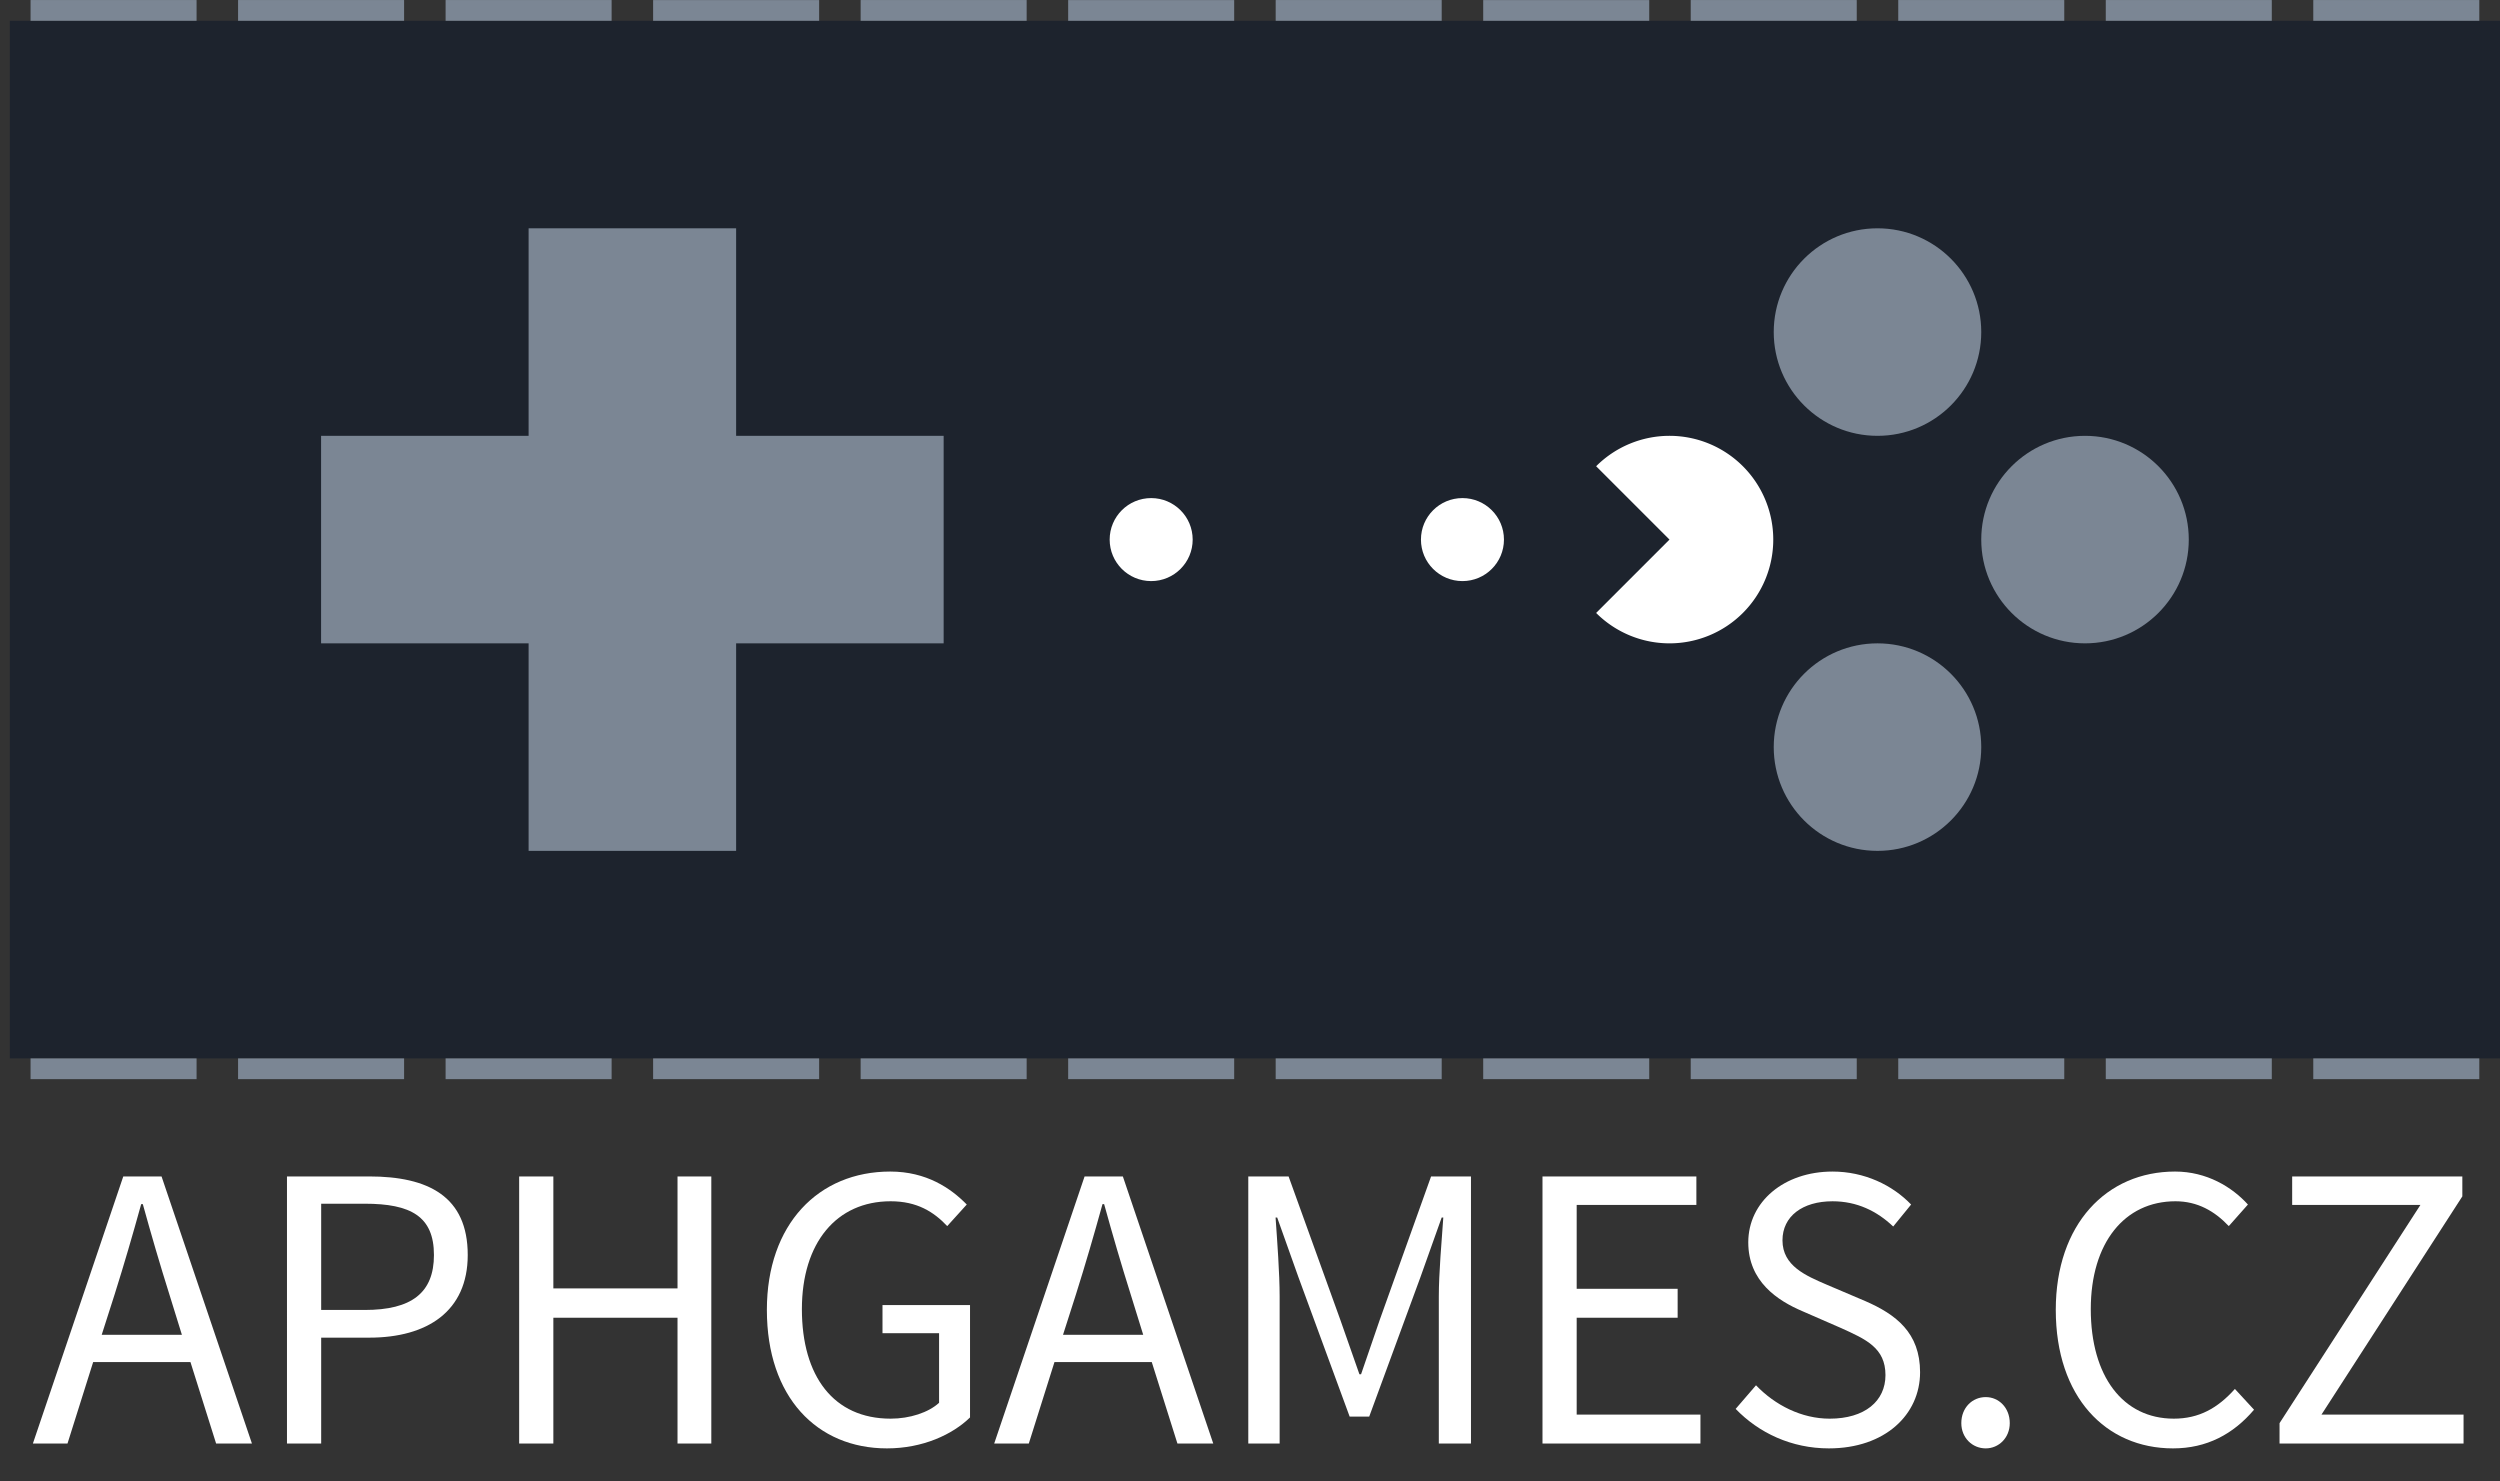 <?xml version="1.0" encoding="UTF-8" standalone="no"?>
<svg
   xmlns:dc="http://purl.org/dc/elements/1.1/"
   xmlns:cc="http://creativecommons.org/ns#"
   xmlns:rdf="http://www.w3.org/1999/02/22-rdf-syntax-ns#"
   xmlns:svg="http://www.w3.org/2000/svg"
   xmlns="http://www.w3.org/2000/svg"
   xmlns:sodipodi="http://sodipodi.sourceforge.net/DTD/sodipodi-0.dtd"
   xmlns:inkscape="http://www.inkscape.org/namespaces/inkscape"
   width="425.137"
   height="251.9"
   viewBox="0 0 425.137 251.9"
   version="1.1"
   id="svg8"
   inkscape:version="0.92.3 (2405546, 2018-03-11)"
   sodipodi:docname="logo_aphgames.svg">
  <rect x="0" y="0" width="425.137" height="251.9" fill="#333333" stroke="none"/>
  <defs
     id="defs2" />
  <sodipodi:namedview
     inkscape:snap-object-midpoints="false"
     inkscape:lockguides="true"
     inkscape:snap-global="true"
     id="base"
     pagecolor="#0a0a0a"
     bordercolor="#666666"
     borderopacity="1.0"
     inkscape:pageopacity="0"
     inkscape:pageshadow="2"
     inkscape:zoom="0.70710678"
     inkscape:cx="292.10653"
     inkscape:cy="77.972047"
     inkscape:document-units="px"
     inkscape:current-layer="text2200"
     showgrid="true"
     inkscape:window-width="1920"
     inkscape:window-height="1017"
     inkscape:window-x="2552"
     inkscape:window-y="137"
     inkscape:window-maximized="1"
     units="px"
     inkscape:document-rotation="0"
     showguides="false">
    <inkscape:grid
       type="xygrid"
       id="grid823"
       dotted="false"
       originx="-97.203"
       originy="1228.371" />
  </sodipodi:namedview>
  <g
     inkscape:label="Layer 1"
     inkscape:groupmode="layer"
     id="layer1"
     transform="translate(-97.203,-2098.991)">
    <g
       inkscape:export-ydpi="125.39"
       inkscape:export-xdpi="125.39"
       inkscape:export-filename="C:\__DATACORE\Projects\APH_private\wiki\static\img\docs\brand\aph_2022.png"
       style="stroke-width:0.283"
       transform="matrix(3.529,0,0,3.529,-2283.205,196.866)"
       id="g2371">
      <rect
         y="540"
         x="675"
         height="50"
         width="120"
         id="rect2306"
         style="opacity:1;fill:#1d232d;fill-opacity:1;stroke:none;stroke-width:0.567;stroke-linecap:square;stroke-linejoin:miter;stroke-miterlimit:40;stroke-dasharray:none;stroke-opacity:1;paint-order:normal"
         inkscape:export-filename="C:\Users\DoDo\Desktop\aph_2D_logo_anim\aphlogo\cover.png"
         inkscape:export-xdpi="1536"
         inkscape:export-ydpi="1536" />
      <circle
         transform="scale(-1)"
         cy="-565"
         cx="-730"
         id="circle2308"
         style="opacity:1;fill:#ffffff;fill-opacity:1;stroke:none;stroke-width:2.267;stroke-linecap:round;stroke-miterlimit:40;stroke-dasharray:none;stroke-opacity:1"
         r="2"
         inkscape:export-filename="C:\Users\DoDo\Desktop\aph_2D_logo_anim\aphlogo\start.png"
         inkscape:export-xdpi="1536"
         inkscape:export-ydpi="1536" />
      <path
         id="path2311"
         style="opacity:1;fill:#7b8694;fill-opacity:1;stroke:none;stroke-width:1.133;stroke-linecap:round;stroke-miterlimit:40;stroke-dasharray:none;stroke-opacity:1"
         d="m 700,550 v 10 h -10 v 10 h 10 v 10 h 10 v -10 h 10 v -10 h -10 v -10 z"
         inkscape:connector-curvature="0"
         sodipodi:nodetypes="ccccccccccccc"
         inkscape:export-filename="C:\Users\DoDo\Desktop\aph_2D_logo_anim\aphlogo\dpad.png"
         inkscape:export-xdpi="1536"
         inkscape:export-ydpi="1536" />
      <circle
         r="5"
         style="opacity:1;fill:#7b8694;fill-opacity:1;stroke:none;stroke-width:1.133;stroke-linecap:round;stroke-miterlimit:40;stroke-dasharray:none;stroke-opacity:1"
         id="circle2313"
         cx="775"
         cy="565"
         inkscape:export-filename="C:\Users\DoDo\Desktop\aph_2D_logo_anim\aphlogo\btn01.png"
         inkscape:export-xdpi="1536"
         inkscape:export-ydpi="1536" />
      <circle
         r="5"
         cy="555"
         cx="765"
         id="circle2315"
         style="opacity:1;fill:#7b8694;fill-opacity:1;stroke:none;stroke-width:1.133;stroke-linecap:round;stroke-miterlimit:40;stroke-dasharray:none;stroke-opacity:1"
         inkscape:export-filename="C:\Users\DoDo\Desktop\aph_2D_logo_anim\aphlogo\btn03.png"
         inkscape:export-xdpi="1536"
         inkscape:export-ydpi="1536" />
      <circle
         r="5"
         style="opacity:1;fill:#7b8694;fill-opacity:1;stroke:none;stroke-width:1.133;stroke-linecap:round;stroke-miterlimit:40;stroke-dasharray:none;stroke-opacity:1"
         id="circle2317"
         cx="765"
         cy="575"
         inkscape:export-filename="C:\Users\DoDo\Desktop\aph_2D_logo_anim\aphlogo\btn04.png"
         inkscape:export-xdpi="1536"
         inkscape:export-ydpi="1536" />
      <path
         inkscape:connector-curvature="0"
         d="m 754.977,560 a 5,5 0 0 0 -3.535,1.465 l 3.535,3.535 -3.535,3.535 a 5,5 0 0 0 3.535,1.465 5,5 0 0 0 5,-5 5,5 0 0 0 -5,-5 z"
         style="opacity:1;fill:#ffffff;fill-opacity:1;stroke:none;stroke-width:1.133;stroke-linecap:round;stroke-miterlimit:40;stroke-dasharray:none;stroke-opacity:1"
         id="path2319"
         inkscape:export-filename="C:\Users\DoDo\Desktop\aph_2D_logo_anim\aphlogo\btn02.png"
         inkscape:export-xdpi="1536"
         inkscape:export-ydpi="1536" />
      <circle
         r="2"
         style="opacity:1;fill:#ffffff;fill-opacity:1;stroke:none;stroke-width:2.267;stroke-linecap:round;stroke-miterlimit:40;stroke-dasharray:none;stroke-opacity:1"
         id="circle2321"
         cx="-745"
         cy="-565"
         transform="scale(-1)"
         inkscape:export-filename="C:\Users\vesec\Desktop\aphlogo@3.png"
         inkscape:export-xdpi="1600"
         inkscape:export-ydpi="1600" />
      <path
         inkscape:export-ydpi="1600"
         inkscape:export-xdpi="1600"
         inkscape:export-filename="C:\Users\vesec\Desktop\aphlogo@3.png"
         inkscape:connector-curvature="0"
         id="path2323"
         d="m 676,539 h 8 v 1 H 676 Z"
         style="fill:#7b8694;fill-opacity:1;stroke:none;stroke-width:0.214;stroke-miterlimit:40" />
      <path
         style="fill:#7b8694;fill-opacity:1;stroke:none;stroke-width:0.214;stroke-miterlimit:40"
         d="m 686,539 h 8 v 1 H 686 Z"
         id="path2325"
         inkscape:connector-curvature="0"
         inkscape:export-filename="C:\Users\vesec\Desktop\aphlogo@3.png"
         inkscape:export-xdpi="1600"
         inkscape:export-ydpi="1600" />
      <path
         inkscape:export-ydpi="1600"
         inkscape:export-xdpi="1600"
         inkscape:export-filename="C:\Users\vesec\Desktop\aphlogo@3.png"
         inkscape:connector-curvature="0"
         id="path2327"
         d="m 696,539 h 8 v 1 H 696 Z"
         style="fill:#7b8694;fill-opacity:1;stroke:none;stroke-width:0.214;stroke-miterlimit:40" />
      <path
         style="fill:#7b8694;fill-opacity:1;stroke:none;stroke-width:0.214;stroke-miterlimit:40"
         d="m 706,539 h 8 v 1 H 706 Z"
         id="path2329"
         inkscape:connector-curvature="0"
         inkscape:export-filename="C:\Users\vesec\Desktop\aphlogo@3.png"
         inkscape:export-xdpi="1600"
         inkscape:export-ydpi="1600" />
      <path
         inkscape:export-ydpi="1600"
         inkscape:export-xdpi="1600"
         inkscape:export-filename="C:\Users\vesec\Desktop\aphlogo@3.png"
         inkscape:connector-curvature="0"
         id="path2331"
         d="m 716,539 h 8 v 1 H 716 Z"
         style="fill:#7b8694;fill-opacity:1;stroke:none;stroke-width:0.214;stroke-miterlimit:40" />
      <path
         style="fill:#7b8694;fill-opacity:1;stroke:none;stroke-width:0.214;stroke-miterlimit:40"
         d="m 726,539 h 8 v 1 H 726 Z"
         id="path2333"
         inkscape:connector-curvature="0"
         inkscape:export-filename="C:\Users\vesec\Desktop\aphlogo@3.png"
         inkscape:export-xdpi="1600"
         inkscape:export-ydpi="1600" />
      <path
         inkscape:export-ydpi="1600"
         inkscape:export-xdpi="1600"
         inkscape:export-filename="C:\Users\vesec\Desktop\aphlogo@3.png"
         inkscape:connector-curvature="0"
         id="path2335"
         d="m 736,539 h 8 v 1 H 736 Z"
         style="fill:#7b8694;fill-opacity:1;stroke:none;stroke-width:0.214;stroke-miterlimit:40" />
      <path
         style="fill:#7b8694;fill-opacity:1;stroke:none;stroke-width:0.214;stroke-miterlimit:40"
         d="m 746,539 h 8 v 1 H 746 Z"
         id="path2337"
         inkscape:connector-curvature="0"
         inkscape:export-filename="C:\Users\vesec\Desktop\aphlogo@3.png"
         inkscape:export-xdpi="1600"
         inkscape:export-ydpi="1600" />
      <path
         inkscape:export-ydpi="1600"
         inkscape:export-xdpi="1600"
         inkscape:export-filename="C:\Users\vesec\Desktop\aphlogo@3.png"
         inkscape:connector-curvature="0"
         id="path2339"
         d="m 756,539 h 8 v 1 H 756 Z"
         style="fill:#7b8694;fill-opacity:1;stroke:none;stroke-width:0.214;stroke-miterlimit:40" />
      <path
         style="fill:#7b8694;fill-opacity:1;stroke:none;stroke-width:0.214;stroke-miterlimit:40"
         d="m 766,539 h 8 v 1 H 766 Z"
         id="path2341"
         inkscape:connector-curvature="0"
         inkscape:export-filename="C:\Users\vesec\Desktop\aphlogo@3.png"
         inkscape:export-xdpi="1600"
         inkscape:export-ydpi="1600" />
      <path
         inkscape:export-ydpi="1600"
         inkscape:export-xdpi="1600"
         inkscape:export-filename="C:\Users\vesec\Desktop\aphlogo@3.png"
         inkscape:connector-curvature="0"
         id="path2343"
         d="m 776,539 h 8 v 1 H 776 Z"
         style="fill:#7b8694;fill-opacity:1;stroke:none;stroke-width:0.214;stroke-miterlimit:40" />
      <path
         style="fill:#7b8694;fill-opacity:1;stroke:none;stroke-width:0.214;stroke-miterlimit:40"
         d="m 786,539 h 8 v 1 H 786 Z"
         id="path2345"
         inkscape:connector-curvature="0"
         inkscape:export-filename="C:\Users\vesec\Desktop\aphlogo@3.png"
         inkscape:export-xdpi="1600"
         inkscape:export-ydpi="1600" />
      <path
         style="fill:#7b8694;fill-opacity:1;stroke:none;stroke-width:0.214;stroke-miterlimit:40"
         d="m 676,590 h 8 v 1 H 676 Z"
         id="path2347"
         inkscape:connector-curvature="0"
         inkscape:export-filename="C:\Users\vesec\Desktop\aphlogo@3.png"
         inkscape:export-xdpi="1600"
         inkscape:export-ydpi="1600" />
      <path
         inkscape:export-ydpi="1600"
         inkscape:export-xdpi="1600"
         inkscape:export-filename="C:\Users\vesec\Desktop\aphlogo@3.png"
         inkscape:connector-curvature="0"
         id="path2349"
         d="m 686,590 h 8 v 1 H 686 Z"
         style="fill:#7b8694;fill-opacity:1;stroke:none;stroke-width:0.214;stroke-miterlimit:40" />
      <path
         style="fill:#7b8694;fill-opacity:1;stroke:none;stroke-width:0.214;stroke-miterlimit:40"
         d="m 696,590 h 8 v 1 H 696 Z"
         id="path2351"
         inkscape:connector-curvature="0"
         inkscape:export-filename="C:\Users\vesec\Desktop\aphlogo@3.png"
         inkscape:export-xdpi="1600"
         inkscape:export-ydpi="1600" />
      <path
         inkscape:export-ydpi="1600"
         inkscape:export-xdpi="1600"
         inkscape:export-filename="C:\Users\vesec\Desktop\aphlogo@3.png"
         inkscape:connector-curvature="0"
         id="path2353"
         d="m 706,590 h 8 v 1 H 706 Z"
         style="fill:#7b8694;fill-opacity:1;stroke:none;stroke-width:0.214;stroke-miterlimit:40" />
      <path
         style="fill:#7b8694;fill-opacity:1;stroke:none;stroke-width:0.214;stroke-miterlimit:40"
         d="m 716,590 h 8 v 1 H 716 Z"
         id="path2355"
         inkscape:connector-curvature="0"
         inkscape:export-filename="C:\Users\vesec\Desktop\aphlogo@3.png"
         inkscape:export-xdpi="1600"
         inkscape:export-ydpi="1600" />
      <path
         inkscape:export-ydpi="1600"
         inkscape:export-xdpi="1600"
         inkscape:export-filename="C:\Users\vesec\Desktop\aphlogo@3.png"
         inkscape:connector-curvature="0"
         id="path2357"
         d="m 726,590 h 8 v 1 H 726 Z"
         style="fill:#7b8694;fill-opacity:1;stroke:none;stroke-width:0.214;stroke-miterlimit:40" />
      <path
         style="fill:#7b8694;fill-opacity:1;stroke:none;stroke-width:0.214;stroke-miterlimit:40"
         d="m 736,590 h 8 v 1 H 736 Z"
         id="path2359"
         inkscape:connector-curvature="0"
         inkscape:export-filename="C:\Users\vesec\Desktop\aphlogo@3.png"
         inkscape:export-xdpi="1600"
         inkscape:export-ydpi="1600" />
      <path
         inkscape:export-ydpi="1600"
         inkscape:export-xdpi="1600"
         inkscape:export-filename="C:\Users\vesec\Desktop\aphlogo@3.png"
         inkscape:connector-curvature="0"
         id="path2361"
         d="m 746,590 h 8 v 1 H 746 Z"
         style="fill:#7b8694;fill-opacity:1;stroke:none;stroke-width:0.214;stroke-miterlimit:40" />
      <path
         style="fill:#7b8694;fill-opacity:1;stroke:none;stroke-width:0.214;stroke-miterlimit:40"
         d="m 756,590 h 8 v 1 H 756 Z"
         id="path2363"
         inkscape:connector-curvature="0"
         inkscape:export-filename="C:\Users\vesec\Desktop\aphlogo@3.png"
         inkscape:export-xdpi="1600"
         inkscape:export-ydpi="1600" />
      <path
         inkscape:export-ydpi="1600"
         inkscape:export-xdpi="1600"
         inkscape:export-filename="C:\Users\vesec\Desktop\aphlogo@3.png"
         inkscape:connector-curvature="0"
         id="path2365"
         d="m 766,590 h 8 v 1 H 766 Z"
         style="fill:#7b8694;fill-opacity:1;stroke:none;stroke-width:0.214;stroke-miterlimit:40" />
      <path
         style="fill:#7b8694;fill-opacity:1;stroke:none;stroke-width:0.214;stroke-miterlimit:40"
         d="m 776,590 h 8 v 1 H 776 Z"
         id="path2367"
         inkscape:connector-curvature="0"
         inkscape:export-filename="C:\Users\vesec\Desktop\aphlogo@3.png"
         inkscape:export-xdpi="1600"
         inkscape:export-ydpi="1600" />
      <path
         inkscape:export-ydpi="1600"
         inkscape:export-xdpi="1600"
         inkscape:export-filename="C:\Users\vesec\Desktop\aphlogo@3.png"
         inkscape:connector-curvature="0"
         id="path2369"
         d="m 786,590 h 8 v 1 H 786 Z"
         style="fill:#7b8694;fill-opacity:1;stroke:none;stroke-width:0.214;stroke-miterlimit:40" />
    </g>
    <g
       aria-label="APHGAMES.CZ"
       style="font-style:normal;font-variant:normal;font-weight:bold;font-stretch:normal;font-size:69.23px;line-height:74.013px;font-family:'Eternal UI 2';-inkscape-font-specification:'Eternal UI 2 Bold';text-align:start;text-anchor:start;opacity:1;fill:#1d232d;fill-opacity:1;stroke:#898989;stroke-width:11.189;stroke-linecap:butt;stroke-miterlimit:4;stroke-dasharray:none;stroke-dashoffset:0;stroke-opacity:1;paint-order:normal"
       id="text2200">
      <path
         d="m 114.498,2325.981 2.215,-6.923 c 1.592,-5.054 3.046,-10.038 4.5,-15.3 h 0.277 c 1.454,5.261 2.908,10.246 4.5,15.3 l 2.146,6.923 z m 19.454,18.485 h 6.092 L 124.675,2299.05 h -6.508 l -15.369,45.415 h 5.885 l 4.362,-13.846 h 16.546 z"
         style="font-style:normal;font-variant:normal;font-weight:normal;font-stretch:normal;font-family:'Source Sans Pro';-inkscape-font-specification:'Source Sans Pro';fill:#ffffff;fill-opacity:1;stroke:none;stroke-width:11.189"
         id="path2204" />
      <path
         d="m 146.005,2344.465 h 5.815 v -18 h 8.169 c 9.9,0 16.754,-4.5 16.754,-14.054 0,-9.969 -6.715,-13.361 -16.754,-13.361 h -13.985 z m 5.815,-22.708 v -18.069 h 7.408 c 7.823,0 11.769,2.146 11.769,8.723 0,6.438 -3.808,9.346 -11.769,9.346 z"
         style="font-style:normal;font-variant:normal;font-weight:normal;font-stretch:normal;font-family:'Source Sans Pro';-inkscape-font-specification:'Source Sans Pro';fill:#ffffff;fill-opacity:1;stroke:none;stroke-width:11.189"
         id="path2206" />
      <path
         d="m 185.488,2344.465 h 5.815 v -21.392 h 21.115 v 21.392 H 218.165 V 2299.05 h -5.746 v 19.038 H 191.304 V 2299.05 h -5.815 z"
         style="font-style:normal;font-variant:normal;font-weight:normal;font-stretch:normal;font-family:'Source Sans Pro';-inkscape-font-specification:'Source Sans Pro';fill:#ffffff;fill-opacity:1;stroke:none;stroke-width:11.189"
         id="path2208" />
      <path
         d="m 227.614,2321.758 c 0,14.815 8.515,23.538 20.423,23.538 6.092,0 11.146,-2.354 14.123,-5.262 v -19.108 h -14.885 v 4.777 h 9.623 v 11.838 c -1.8,1.661 -4.985,2.7 -8.238,2.7 -9.692,0 -15.092,-7.2 -15.092,-18.623 0,-11.285 5.885,-18.346 15.092,-18.346 4.5,0 7.338,1.8 9.623,4.223 l 3.323,-3.669 c -2.7,-2.769 -6.854,-5.608 -13.015,-5.608 -12.185,0 -20.977,8.931 -20.977,23.538 z"
         style="font-style:normal;font-variant:normal;font-weight:normal;font-stretch:normal;font-family:'Source Sans Pro';-inkscape-font-specification:'Source Sans Pro';fill:#ffffff;fill-opacity:1;stroke:none;stroke-width:11.189"
         id="path2210" />
      <path
         d="m 277.974,2325.981 2.215,-6.923 c 1.592,-5.054 3.046,-10.038 4.5,-15.3 h 0.277 c 1.454,5.261 2.908,10.246 4.5,15.3 l 2.146,6.923 z m 19.454,18.485 h 6.092 L 288.15,2299.05 h -6.508 l -15.369,45.415 h 5.885 l 4.362,-13.846 h 16.546 z"
         style="font-style:normal;font-variant:normal;font-weight:normal;font-stretch:normal;font-family:'Source Sans Pro';-inkscape-font-specification:'Source Sans Pro';fill:#ffffff;fill-opacity:1;stroke:none;stroke-width:11.189"
         id="path2212" />
      <path
         d="m 309.481,2344.465 h 5.331 v -24.992 c 0,-4.015 -0.415,-9.415 -0.692,-13.431 h 0.277 l 3.6,10.108 8.723,23.746 h 3.323 l 8.723,-23.746 3.6,-10.108 h 0.277 c -0.277,4.015 -0.762,9.415 -0.762,13.431 v 24.992 h 5.469 V 2299.05 h -6.785 l -8.723,24.369 -3.185,9.277 h -0.277 l -3.254,-9.277 -8.792,-24.369 h -6.854 z"
         style="font-style:normal;font-variant:normal;font-weight:normal;font-stretch:normal;font-family:'Source Sans Pro';-inkscape-font-specification:'Source Sans Pro';fill:#ffffff;fill-opacity:1;stroke:none;stroke-width:11.189"
         id="path2214" />
      <path
         d="m 359.511,2344.465 h 26.861 v -4.915 h -21.046 v -16.477 h 17.169 v -4.915 h -17.169 v -14.261 h 20.354 v -4.846 h -26.169 z"
         style="font-style:normal;font-variant:normal;font-weight:normal;font-stretch:normal;font-family:'Source Sans Pro';-inkscape-font-specification:'Source Sans Pro';fill:#ffffff;fill-opacity:1;stroke:none;stroke-width:11.189"
         id="path2216" />
      <path
         d="m 392.359,2338.581 c 3.946,4.085 9.485,6.715 15.854,6.715 9.554,0 15.508,-5.746 15.508,-12.946 0,-6.715 -4.085,-9.831 -9.346,-12.115 l -6.508,-2.769 c -3.531,-1.523 -7.546,-3.185 -7.546,-7.546 0,-4.085 3.392,-6.646 8.515,-6.646 4.154,0 7.546,1.661 10.315,4.292 l 3.046,-3.738 c -3.185,-3.323 -7.962,-5.608 -13.361,-5.608 -8.238,0 -14.331,5.123 -14.331,12.046 0,6.646 4.985,9.9 9.208,11.7 l 6.508,2.838 c 4.292,1.938 7.615,3.392 7.615,8.031 0,4.431 -3.531,7.408 -9.485,7.408 -4.777,0 -9.277,-2.285 -12.531,-5.677 z"
         style="font-style:normal;font-variant:normal;font-weight:normal;font-stretch:normal;font-family:'Source Sans Pro';-inkscape-font-specification:'Source Sans Pro';fill:#ffffff;fill-opacity:1;stroke:none;stroke-width:11.189"
         id="path2218" />
      <path
         d="m 430.734,2341.004 c 0,2.492 1.869,4.292 4.154,4.292 2.215,0 4.085,-1.8 4.085,-4.292 0,-2.631 -1.869,-4.431 -4.085,-4.431 -2.285,0 -4.154,1.8 -4.154,4.431 z"
         style="font-style:normal;font-variant:normal;font-weight:normal;font-stretch:normal;font-family:'Source Sans Pro';-inkscape-font-specification:'Source Sans Pro';fill:#ffffff;fill-opacity:1;stroke:none;stroke-width:11.189"
         id="path2220" />
      <path
         d="m 446.798,2321.758 c 0,14.815 8.515,23.538 19.938,23.538 5.746,0 10.246,-2.423 13.777,-6.577 l -3.254,-3.531 c -2.908,3.254 -6.092,5.054 -10.385,5.054 -8.654,0 -14.123,-7.2 -14.123,-18.623 0,-11.285 5.746,-18.346 14.4,-18.346 3.738,0 6.646,1.661 9.069,4.223 l 3.254,-3.669 c -2.7,-2.977 -6.992,-5.608 -12.392,-5.608 -11.631,0 -20.285,8.931 -20.285,23.538 z"
         style="font-style:normal;font-variant:normal;font-weight:normal;font-stretch:normal;font-family:'Source Sans Pro';-inkscape-font-specification:'Source Sans Pro';fill:#ffffff;fill-opacity:1;stroke:none;stroke-width:11.189"
         id="path2222" />
      <path
         d="m 484.85,2344.465 h 31.292 v -4.915 h -24.161 l 23.954,-37.108 v -3.392 h -28.938 v 4.846 h 21.808 l -23.954,37.108 z"
         style="font-style:normal;font-variant:normal;font-weight:normal;font-stretch:normal;font-family:'Source Sans Pro';-inkscape-font-specification:'Source Sans Pro';fill:#ffffff;fill-opacity:1;stroke:none;stroke-width:11.189"
         id="path2224" />
    </g>
  </g>
</svg>
